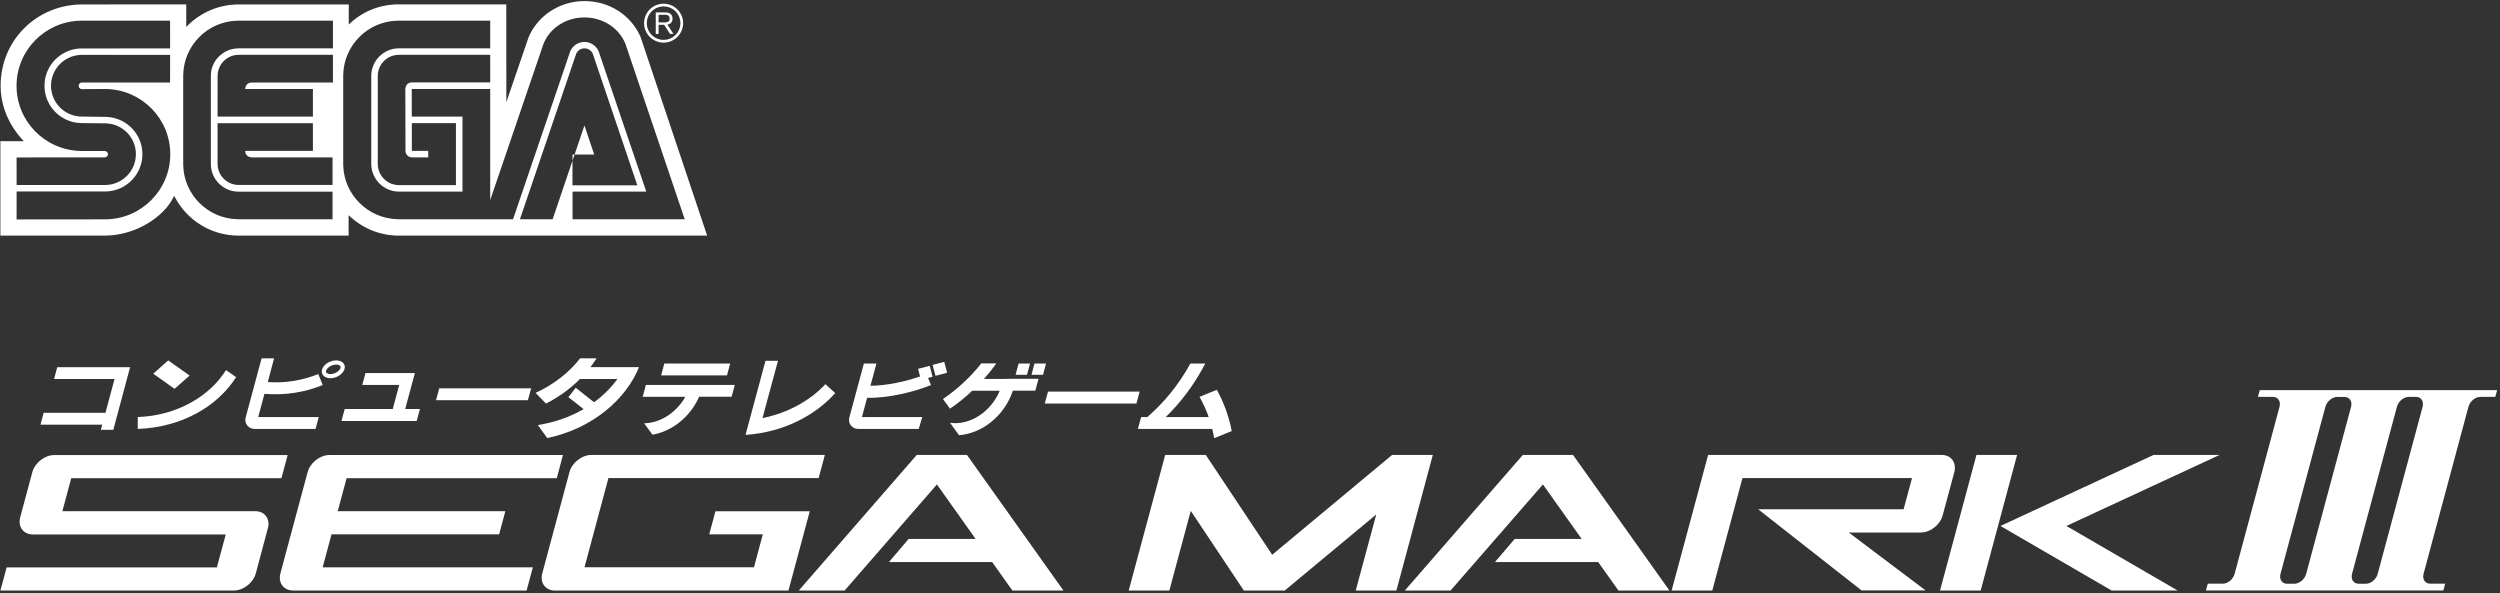 <svg width="489" height="116" viewBox="0 0 489 116" fill="none" xmlns="http://www.w3.org/2000/svg">
<rect x="0" y="0" width="489" height="116" fill="#333333" stroke="none"/>
<path d="M122.965 71.815H115.485C115.917 71.257 116.311 70.674 116.693 70.09H113.475C111.376 72.78 108.399 75.191 104.761 76.84L106.796 78.946C109.353 77.639 111.592 75.99 113.436 74.137H120.764C119.555 75.799 118.029 77.347 116.197 78.68L112.622 75.85L111.172 77.677L114.149 80.025C111.566 81.522 108.552 82.626 105.193 83.133L107.038 85.684C115.968 83.831 122.507 78.007 124.987 71.815C124.987 71.815 123.779 71.815 122.977 71.815H122.965Z" fill="white"/>
<path d="M37.085 73.454L32.9 70.498L29.974 73.099L34.146 76.055L37.085 73.454Z" fill="white"/>
<path d="M26.946 81.573V83.895C35.622 83.59 42.606 79.416 46.181 73.77L44.209 72.387C41.092 77.386 34.782 81.294 26.946 81.573Z" fill="white"/>
<path d="M63.125 75.305L62.247 73.16C59.245 74.391 55.874 74.975 52.375 74.734L53.609 70.09H51.167L48.05 81.674C47.745 82.803 48.597 83.895 49.768 83.895H61.725L62.349 81.573H50.505L51.727 77.03C55.772 77.373 59.665 76.738 63.125 75.305Z" fill="white"/>
<path d="M67.361 71.36C67.03 70.535 65.783 70.243 64.575 70.725C63.379 71.207 62.692 72.273 63.023 73.111C63.354 73.935 64.6 74.227 65.809 73.745C66.992 73.25 67.704 72.184 67.361 71.36ZM65.491 72.996C65.211 73.111 64.906 73.174 64.638 73.174C64.219 73.174 63.875 73.022 63.786 72.806C63.697 72.591 63.85 72.337 63.913 72.235C64.117 71.931 64.473 71.652 64.893 71.487C65.173 71.372 65.478 71.309 65.745 71.309C66.165 71.309 66.508 71.449 66.597 71.677C66.75 72.007 66.305 72.654 65.491 72.996Z" fill="white"/>
<path d="M23.015 71.828H11.198L10.574 74.137H22.405L20.624 80.748H8.539L7.916 83.07H20L19.721 84.072H22.163L25.445 71.828H23.791H23.015Z" fill="white"/>
<path d="M85.285 78.275H103.259L103.896 75.953H85.921L85.285 78.275Z" fill="white"/>
<path d="M149.144 81.776L152.172 70.572H149.73L145.824 85.062C153.266 84.567 159.474 81.243 163.367 76.891L161.446 75.14C158.571 78.236 154.284 80.748 149.144 81.776Z" fill="white"/>
<path d="M125.712 77.615H134.057C132.289 80.724 129.121 82.766 125.992 82.792L127.62 85.025C131.487 84.365 135.024 81.523 136.754 77.602H143.102L143.725 75.293H126.335L125.712 77.615Z" fill="white"/>
<path d="M142.822 71.106H129.935L129.325 73.427H142.198L142.822 71.106Z" fill="white"/>
<path d="M201.478 71.106H199.239L198.642 73.313H200.88L201.478 71.106Z" fill="white"/>
<path d="M202.343 71.106L201.758 73.313H204.01L204.608 71.106H202.343Z" fill="white"/>
<path d="M184.689 70.777L182.415 71.379L182.983 73.513L185.257 72.91L184.689 70.777Z" fill="white"/>
<path d="M181.85 71.55L179.573 72.146L179.967 73.63C177.181 74.607 173.429 75.445 170.261 75.457L171.432 71.106H168.976L166.127 81.675C165.822 82.804 166.674 83.895 167.844 83.895H179.7L180.4 81.573H168.595L169.612 77.805C173.683 77.919 178.797 76.663 182.105 75.318L181.532 73.922L182.41 73.694L181.85 71.55Z" fill="white"/>
<path d="M204.99 76.6L204.354 78.934H222.29L222.913 76.6H204.99Z" fill="white"/>
<path d="M237.492 85.71L240.926 84.314C240.379 81.472 239.4 78.769 238.013 76.244L234.629 77.627C235.342 78.896 235.94 80.203 236.423 81.573H228.027C230.978 78.693 233.624 75.204 235.749 71.106H232.836C230.533 75.305 227.62 78.82 224.414 81.573H223.206L222.57 83.895H222.71H225.394H237.11C237.263 84.504 237.39 85.1 237.492 85.71Z" fill="white"/>
<path d="M81.151 72.971H80.171H78.721H71.483L70.859 75.293H78.085L76.826 80H67.425L66.789 82.347H76.189H78.632H81.507L82.143 80H79.255L81.151 72.971Z" fill="white"/>
<path d="M196.263 74.115H192.472C193.324 73.138 194.138 72.135 194.876 71.082H191.937C189.851 73.734 187.256 76.132 184.445 78.048L185.819 79.938C187.358 78.885 188.821 77.718 190.169 76.424H195.55C193.833 80.573 189.673 83.275 185.819 82.692L187.587 85.128C192.205 84.76 196.504 81.271 198.12 76.411H202.509L203.132 74.102V74.089H198.654L196.263 74.115Z" fill="white"/>
<path d="M139.947 99.985L138.725 104.515H149.207L147.477 110.96H114.326L119.008 93.514H160.122L161.343 88.984H115.675C113.805 88.984 111.871 90.494 111.375 92.372L111.07 93.527L106.071 112.128C105.574 113.993 106.668 115.515 108.551 115.515H154.22L158.392 99.998H139.947V99.985Z" fill="white"/>
<path d="M64.842 104.516H97.624L98.845 99.986H66.063L67.793 93.54H108.907L110.116 88.998H64.46C62.59 88.998 60.656 90.508 60.16 92.386L54.856 112.116C54.359 113.981 55.453 115.504 57.336 115.504H103.005L104.226 110.974H63.112L64.842 104.516Z" fill="white"/>
<path d="M49.92 99.985H12.202L13.932 93.539H55.047L56.268 89.01H10.612C8.742 89.01 6.809 90.52 6.312 92.397L3.959 101.152C3.463 103.017 4.557 104.54 6.44 104.54H44.157L42.415 110.986H1.3L0.079 115.503H45.748C47.618 115.503 49.551 113.993 50.047 112.115L52.388 103.347C52.91 101.495 51.79 99.985 49.92 99.985Z" fill="white"/>
<path d="M179.318 88.984L156.242 115.503H165.211L183.262 94.757L190.831 105.416H177.728L173.874 109.945H194.075L198.018 115.503H208.004L189.139 88.984H179.318Z" fill="white"/>
<path d="M297.865 88.984L274.79 115.503H283.732L301.796 94.757L309.378 105.416H296.275L292.408 109.945H312.609L316.565 115.503H326.539L307.686 88.984H297.865Z" fill="white"/>
<path d="M386.594 88.984L379.471 115.503H387.421L394.545 88.984H386.594Z" fill="white"/>
<path d="M379.992 100.784L382.257 92.372C382.753 90.507 381.659 88.984 379.776 88.984H334.108L326.971 115.503H334.922L340.824 93.514H373.988L372.347 99.617H343.903L364.104 115.477H376.634L361.611 104.159H375.68C377.575 104.172 379.496 102.65 379.992 100.784Z" fill="white"/>
<path d="M434.146 88.984H421.234L391.289 102.878L413.029 115.503H425.941L404.188 102.878L434.146 88.984Z" fill="white"/>
<path d="M483.694 76.309H474.738H469.701H460.745H455.708H446.752H442.007L441.651 77.628H444.577C445.582 77.628 446.154 78.491 445.874 79.57L437.097 112.229C436.804 113.307 435.761 114.17 434.769 114.17H431.843L431.487 115.49H436.232H445.187H450.225H459.18H464.218H473.174H477.919L478.275 114.17H475.349C474.344 114.17 473.771 113.307 474.051 112.229L482.829 79.57C483.121 78.491 484.165 77.628 485.157 77.628H488.083L488.439 76.309H483.694ZM459.867 79.582L451.09 112.241C450.797 113.32 449.754 114.183 448.762 114.183H447.363C446.358 114.183 445.785 113.32 446.065 112.241L454.843 79.582C455.135 78.504 456.178 77.641 457.171 77.641H458.57C459.575 77.641 460.147 78.504 459.867 79.582ZM473.861 79.57L465.083 112.229C464.803 113.32 463.747 114.183 462.755 114.183H461.356C460.351 114.183 459.778 113.32 460.058 112.241L468.836 79.57C469.128 78.491 470.171 77.628 471.164 77.628H472.563C473.568 77.628 474.14 78.491 473.861 79.57Z" fill="white"/>
<path d="M272.296 88.984L248.838 108.511L235.85 88.984H227.912L220.776 115.503H228.727L232.912 99.922L243.292 115.503H251.294L269.192 100.632L265.185 115.503H273.136L280.259 88.984H272.296Z" fill="white"/>
<path fill-rule="evenodd" clip-rule="evenodd" d="M114.327 0.211C119.231 0.211 123.332 2.978 125.174 6.963L125.293 7.23L138.319 46.09L78.005 46.084C74.32 46.084 70.966 44.663 68.455 42.346L68.189 42.095V46.08L46.654 46.084C41.239 46.084 36.544 43.027 34.202 38.558L34.055 38.271L33.996 38.442C32.053 42.52 26.534 45.937 20.896 46.075L20.558 46.08L0.079 46.084V27.611L4.662 27.619C1.956 24.798 0.121 20.99 0.121 16.792C0.132 7.833 7.157 1.03 15.787 0.874L16.104 0.872L36.43 0.854V5.276C38.903 2.671 42.404 0.983 46.267 0.877L46.655 0.871H68.221L68.213 4.797C70.647 2.425 73.921 0.958 77.571 0.859L77.963 0.854L99.026 0.865L99.043 19.966L103.385 7.308C105.098 3.196 109.335 0.211 114.327 0.211ZM33.272 10.734H16.024L15.797 10.738C12.567 10.857 9.976 13.518 9.976 16.771C9.976 20.027 12.566 22.678 15.797 22.797L20.772 22.864C24.708 22.991 27.854 26.206 27.854 30.153C27.854 34.103 24.708 37.325 20.772 37.452L20.53 37.456H3.25L3.243 42.923L20.512 42.905L20.819 42.902C27.743 42.74 33.304 37.095 33.304 30.163C33.304 23.218 27.743 17.573 20.819 17.411L20.512 17.407L16.027 17.431L15.933 17.424C15.624 17.378 15.387 17.109 15.387 16.785C15.387 16.461 15.624 16.191 15.933 16.145L16.027 16.138L33.266 16.142L33.272 10.734ZM46.693 4.042H65.126V9.461L46.693 9.457L46.469 9.462C43.648 9.575 41.359 11.826 41.247 14.589L41.242 14.803V32.054L41.247 32.282C41.362 35.147 43.653 37.377 46.474 37.486L46.693 37.491L65.045 37.484L65.049 42.889L46.693 42.882L46.403 42.878C40.635 42.727 35.989 38.092 35.839 32.343L35.835 32.054V14.862L35.839 14.574C35.989 8.825 40.635 4.196 46.403 4.046L46.693 4.042ZM114.323 3.41L114.038 3.414C110.353 3.525 107.266 5.782 106.201 8.867L106.122 9.112L95.883 39.139L95.883 17.411H80.54V22.812H90.461V37.477H78.044L77.826 37.472C75.015 37.361 72.738 35.092 72.623 32.277L72.618 32.054V14.862L72.623 14.644C72.734 11.827 74.993 9.575 77.806 9.461L78.029 9.457H95.883V4.042H77.988L77.699 4.046C71.933 4.196 67.287 8.825 67.137 14.574L67.133 14.862V32.054L67.137 32.343C67.289 38.092 71.973 42.727 77.74 42.878L78.029 42.882L95.883 42.889L95.883 42.884L100.351 42.885L111.53 10.056L111.607 9.887C112.098 8.89 113.121 8.203 114.313 8.203C115.499 8.203 116.527 8.89 117.022 9.881L117.099 10.049L126.408 37.477H111.992V42.884H133.931L122.521 9.125L122.444 8.886C121.388 5.797 118.294 3.529 114.615 3.414L114.323 3.41ZM112.713 10.508C112.988 9.89 113.605 9.458 114.327 9.458C115.1 9.458 115.76 9.954 115.994 10.643L124.661 36.246H111.971L111.981 31.431L112.391 30.223L116.225 30.223L114.316 24.549L112.391 30.223L111.984 30.223L111.981 31.431L108.097 42.884H101.7L112.659 10.643L112.713 10.508ZM95.882 10.72L78.028 10.723L77.822 10.728C75.7 10.832 73.999 12.534 73.895 14.655L73.89 14.862L73.891 32.054L73.896 32.261C74 34.387 75.701 36.098 77.823 36.203L78.029 36.208H89.181V24.091H80.553V29.51H83.755L83.765 30.782H80.578L80.449 30.776C79.855 30.714 79.38 30.233 79.319 29.639L79.312 29.51L79.284 17.407C79.286 17.3 79.334 16.254 80.396 16.129L80.563 16.117H95.889L95.882 10.72ZM16.027 4.042H33.266L33.272 9.471L16.024 9.475L15.782 9.479C11.853 9.606 8.703 12.824 8.703 16.771C8.703 20.728 11.853 23.946 15.782 24.073L20.757 24.13C23.997 24.249 26.581 26.897 26.581 30.153C26.581 33.412 23.997 36.063 20.757 36.182L20.53 36.187H3.25L3.243 30.796L20.488 30.782L20.579 30.776C20.877 30.732 21.114 30.475 21.114 30.163C21.114 29.846 20.877 29.588 20.579 29.544L20.488 29.538L16.027 29.531L15.721 29.527C8.804 29.365 3.236 23.724 3.236 16.785C3.236 9.846 8.804 4.208 15.721 4.046L16.027 4.042ZM61.204 24.098H42.557V32.054C42.557 34.265 44.299 36.064 46.486 36.171L46.693 36.176L65.045 36.169L65.049 30.789L49.236 30.788C49.136 30.786 48.079 30.73 47.964 29.676L47.954 29.51H61.204V24.098ZM46.693 10.723H65.126V16.149H49.245L49.079 16.156C48.182 16.241 48.001 17.011 47.964 17.301L47.955 17.411H61.204V22.812H42.557L42.564 14.862L42.569 14.655C42.676 12.466 44.472 10.723 46.693 10.723Z" fill="white"/>
<path fill-rule="evenodd" clip-rule="evenodd" d="M132.499 7.225C131.779 7.941 130.817 8.34 129.796 8.34C128.779 8.34 127.821 7.941 127.104 7.225C126.378 6.502 125.979 5.547 125.979 4.527C125.979 2.429 127.695 0.727 129.796 0.727C130.817 0.727 131.779 1.125 132.499 1.838C133.219 2.561 133.621 3.513 133.621 4.526C133.621 5.547 133.219 6.501 132.499 7.225ZM127.478 2.212C126.853 2.831 126.518 3.655 126.518 4.526C126.518 5.403 126.853 6.225 127.478 6.843C128.101 7.462 128.925 7.801 129.796 7.801C131.611 7.801 133.086 6.333 133.086 4.526C133.086 3.655 132.744 2.831 132.125 2.212C131.502 1.593 130.677 1.257 129.796 1.257C128.926 1.257 128.101 1.593 127.478 2.212Z" fill="white"/>
<path fill-rule="evenodd" clip-rule="evenodd" d="M128.817 6.643V4.846H129.908L131.065 6.643H131.733L130.544 4.811C130.55 4.81 130.557 4.808 130.565 4.807C130.798 4.76 131.551 4.609 131.551 3.654C131.551 3.262 131.418 2.909 131.1 2.675C130.777 2.431 130.437 2.427 129.863 2.42C129.853 2.42 129.844 2.42 129.834 2.42H128.265V6.643H128.817ZM129.939 4.381H128.817V2.889H129.908C129.919 2.889 129.93 2.889 129.942 2.889C130.252 2.888 130.52 2.888 130.733 3.067C130.974 3.263 130.985 3.546 130.985 3.658C130.985 3.965 130.845 4.245 130.453 4.339C130.286 4.381 130.118 4.381 129.939 4.381Z" fill="white"/>
</svg>
